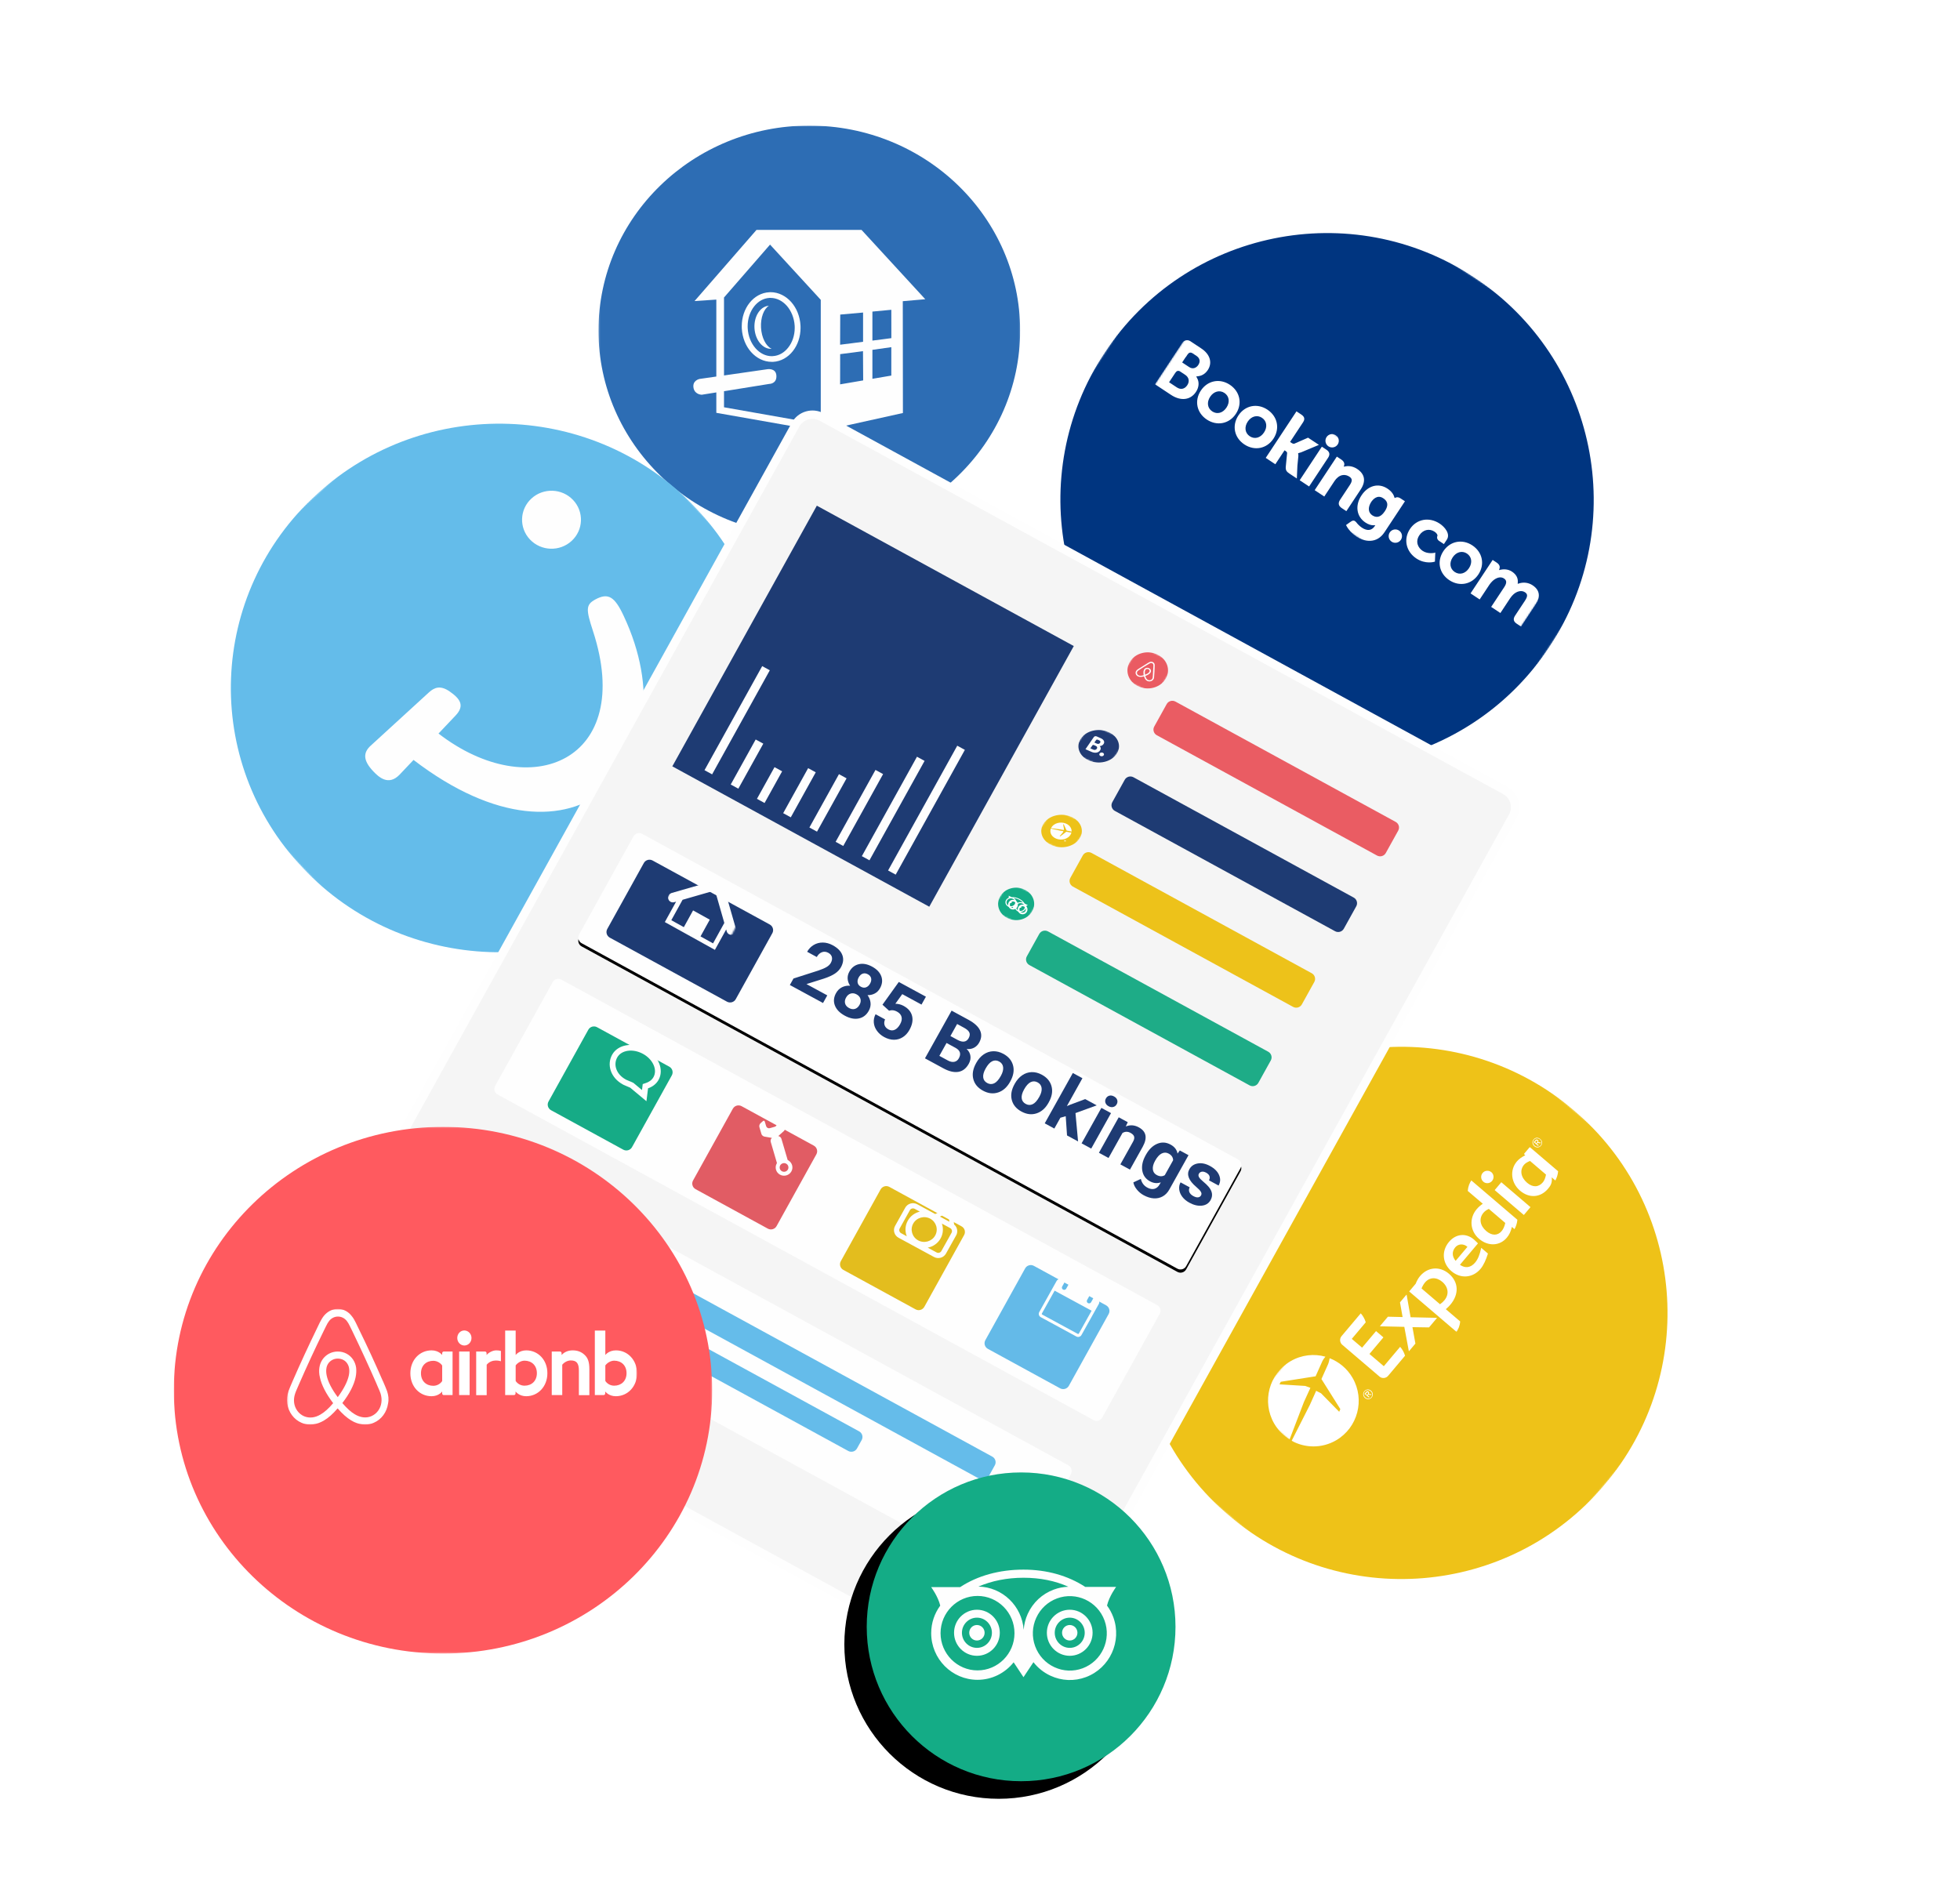 <svg xmlns="http://www.w3.org/2000/svg" xmlns:xlink="http://www.w3.org/1999/xlink" width="1226" height="1189" viewBox="0 0 1226 1189">
  <defs>
    <filter id="circles+tablet-a" width="130.8%" height="130.8%" x="-15.4%" y="-15.4%" filterUnits="objectBoundingBox">
      <feOffset dx="-14" dy="11" in="SourceAlpha" result="shadowOffsetOuter1"/>
      <feGaussianBlur in="shadowOffsetOuter1" result="shadowBlurOuter1" stdDeviation="11.5"/>
      <feColorMatrix in="shadowBlurOuter1" result="shadowMatrixOuter1" values="0 0 0 0 0.035   0 0 0 0 0.125   0 0 0 0 0.29  0 0 0 0.4 0"/>
      <feMerge>
        <feMergeNode in="shadowMatrixOuter1"/>
        <feMergeNode in="SourceGraphic"/>
      </feMerge>
    </filter>
    <polyline id="circles+tablet-b" points=".974 279.012 279.187 463.062 463.207 184.815 184.994 .765"/>
    <polygon id="circles+tablet-d" points=".975 38.729 229.981 190.413 255.214 152.212 26.208 .524"/>
    <polygon id="circles+tablet-f" points=".975 38.729 229.981 190.413 255.214 152.212 26.208 .524"/>
    <filter id="circles+tablet-h" width="154.2%" height="155.4%" x="-27.1%" y="-27.7%" filterUnits="objectBoundingBox">
      <feOffset dx="-14" dy="11" in="SourceAlpha" result="shadowOffsetOuter1"/>
      <feGaussianBlur in="shadowOffsetOuter1" result="shadowBlurOuter1" stdDeviation="11.5"/>
      <feColorMatrix in="shadowBlurOuter1" result="shadowMatrixOuter1" values="0 0 0 0 0.035   0 0 0 0 0.125   0 0 0 0 0.29  0 0 0 0.4 0"/>
      <feMerge>
        <feMergeNode in="shadowMatrixOuter1"/>
        <feMergeNode in="SourceGraphic"/>
      </feMerge>
    </filter>
    <polygon id="circles+tablet-i" points=".207 .847 263.956 .847 263.956 257.307 .207 257.307"/>
    <filter id="circles+tablet-k" width="130.1%" height="130.6%" x="-15.1%" y="-15.3%" filterUnits="objectBoundingBox">
      <feOffset dx="-14" dy="11" in="SourceAlpha" result="shadowOffsetOuter1"/>
      <feGaussianBlur in="shadowOffsetOuter1" result="shadowBlurOuter1" stdDeviation="11.5"/>
      <feColorMatrix in="shadowBlurOuter1" result="shadowMatrixOuter1" values="0 0 0 0 0.035   0 0 0 0 0.125   0 0 0 0 0.29  0 0 0 0.4 0"/>
      <feMerge>
        <feMergeNode in="shadowMatrixOuter1"/>
        <feMergeNode in="SourceGraphic"/>
      </feMerge>
    </filter>
    <polyline id="circles+tablet-l" points="0 225.279 228.69 467.442 474.663 242.291 245.973 .133"/>
    <polyline id="circles+tablet-n" points="0 225.279 228.69 467.442 474.663 242.291 245.973 .128"/>
    <polyline id="circles+tablet-p" points="0 225.279 228.69 467.442 474.663 242.291 245.973 .128"/>
    <filter id="circles+tablet-r" width="130.4%" height="130.4%" x="-15.2%" y="-15.2%" filterUnits="objectBoundingBox">
      <feOffset dx="-14" dy="11" in="SourceAlpha" result="shadowOffsetOuter1"/>
      <feGaussianBlur in="shadowOffsetOuter1" result="shadowBlurOuter1" stdDeviation="11.5"/>
      <feColorMatrix in="shadowBlurOuter1" result="shadowMatrixOuter1" values="0 0 0 0 0.035   0 0 0 0 0.125   0 0 0 0 0.29  0 0 0 0.4 0"/>
      <feMerge>
        <feMergeNode in="shadowMatrixOuter1"/>
        <feMergeNode in="SourceGraphic"/>
      </feMerge>
    </filter>
    <polyline id="circles+tablet-s" points=".402 254.705 254.314 470.049 469.633 216.102 215.721 .754"/>
    <polygon id="circles+tablet-u" points=".699 187.704 53.4 232.701 211.342 45.181 158.645 .189"/>
    <filter id="circles+tablet-w" width="119.7%" height="118.5%" x="-9.8%" y="-9.3%" filterUnits="objectBoundingBox">
      <feOffset dx="-14" dy="11" in="SourceAlpha" result="shadowOffsetOuter1"/>
      <feGaussianBlur in="shadowOffsetOuter1" result="shadowBlurOuter1" stdDeviation="11.5"/>
      <feColorMatrix in="shadowBlurOuter1" result="shadowMatrixOuter1" values="0 0 0 0 0.267   0 0 0 0 0.267   0 0 0 0 0.267  0 0 0 0.42 0"/>
      <feMerge>
        <feMergeNode in="shadowMatrixOuter1"/>
        <feMergeNode in="SourceGraphic"/>
      </feMerge>
    </filter>
    <path id="circles+tablet-y" d="M205.864,262.641 L578.525,466.257 C580.478,467.323 581.19,469.755 580.116,471.69 L546.095,533.06 C545.021,535 542.567,535.702 540.618,534.636 L167.957,331.024 C166.004,329.959 165.293,327.522 166.366,325.587 L200.388,264.217 C201.461,262.282 203.915,261.575 205.864,262.641"/>
    <filter id="circles+tablet-x" width="103.4%" height="105.1%" x="-1.7%" y="-1.8%" filterUnits="objectBoundingBox">
      <feOffset dy="2" in="SourceAlpha" result="shadowOffsetOuter1"/>
      <feGaussianBlur in="shadowOffsetOuter1" result="shadowBlurOuter1" stdDeviation="2"/>
      <feColorMatrix in="shadowBlurOuter1" values="0 0 0 0 0.267   0 0 0 0 0.267   0 0 0 0 0.267  0 0 0 0.2 0"/>
    </filter>
    <polygon id="circles+tablet-z" points="0 36.108 40.312 59.437 59.429 23.323 19.116 0"/>
    <polyline id="circles+tablet-B" points=".535 19.776 22.774 30.656 35.013 10.885 12.774 .001"/>
    <polyline id="circles+tablet-D" points=".535 19.776 22.774 30.656 35.013 10.885 12.774 .001"/>
    <polyline id="circles+tablet-F" points=".588 17.794 22.823 27.586 35.066 9.796 12.826 .004"/>
    <polygon id="circles+tablet-H" points=".588 17.794 22.823 27.586 35.066 9.796 12.826 .004"/>
    <polyline id="circles+tablet-J" points=".588 17.794 22.823 27.586 35.066 9.796 12.826 .004"/>
    <polyline id="circles+tablet-L" points=".641 17.812 22.88 27.604 35.119 9.806 12.879 .014"/>
    <polygon id="circles+tablet-N" points=".641 17.812 22.88 27.604 35.119 9.806 12.879 .014"/>
    <polyline id="circles+tablet-P" points=".85 17.822 20.623 27.614 31.502 9.824 11.733 .032"/>
    <polyline id="circles+tablet-R" points=".85 17.822 20.623 27.614 31.502 9.824 11.733 .032"/>
    <polyline id="circles+tablet-T" points=".85 17.822 20.623 27.614 31.502 9.824 11.733 .032"/>
    <polyline id="circles+tablet-V" points=".85 17.822 20.623 27.614 31.502 9.824 11.733 .032"/>
    <polyline id="circles+tablet-X" points=".85 17.822 20.623 27.614 31.502 9.824 11.733 .032"/>
    <polyline id="circles+tablet-Z" points=".85 17.822 20.623 27.614 31.502 9.824 11.733 .032"/>
    <polyline id="circles+tablet-ab" points=".899 34.759 35.44 53.77 54.453 19.225 19.912 .21"/>
    <polyline id="circles+tablet-ad" points=".899 34.759 35.444 53.77 54.453 19.225 19.912 .21"/>
    <polyline id="circles+tablet-af" points=".899 34.759 35.444 53.77 54.453 19.225 19.912 .21"/>
    <path id="circles+tablet-ai" d="M735.286,1017.701 C735.286,1071.043 692.05,1114.285 638.714,1114.285 C585.379,1114.285 542.143,1071.043 542.143,1017.701 C542.143,964.358 585.379,921.116 638.714,921.116 C692.05,921.116 735.286,964.358 735.286,1017.701"/>
    <filter id="circles+tablet-ah" width="143%" height="143%" x="-28.7%" y="-15.8%" filterUnits="objectBoundingBox">
      <feOffset dx="-14" dy="11" in="SourceAlpha" result="shadowOffsetOuter1"/>
      <feGaussianBlur in="shadowOffsetOuter1" result="shadowBlurOuter1" stdDeviation="11.5"/>
      <feColorMatrix in="shadowBlurOuter1" values="0 0 0 0 0.035   0 0 0 0 0.125   0 0 0 0 0.29  0 0 0 0.4 0"/>
    </filter>
    <filter id="circles+tablet-aj" width="142.4%" height="143.3%" x="-21.2%" y="-21.7%" filterUnits="objectBoundingBox">
      <feOffset dx="-14" dy="11" in="SourceAlpha" result="shadowOffsetOuter1"/>
      <feGaussianBlur in="shadowOffsetOuter1" result="shadowBlurOuter1" stdDeviation="11.5"/>
      <feColorMatrix in="shadowBlurOuter1" result="shadowMatrixOuter1" values="0 0 0 0 0.035   0 0 0 0 0.125   0 0 0 0 0.29  0 0 0 0.4 0"/>
      <feMerge>
        <feMergeNode in="shadowMatrixOuter1"/>
        <feMergeNode in="SourceGraphic"/>
      </feMerge>
    </filter>
    <polygon id="circles+tablet-ak" points="-.001 .137 336.765 .137 336.765 329.626 -.001 329.626"/>
    <polygon id="circles+tablet-am" points=".383 .728 219.331 .728 219.331 73.086 .383 73.086"/>
  </defs>
  <g fill="none" fill-rule="evenodd">
    <g filter="url(#circles+tablet-a)" transform="translate(612 69.715)">
      <mask id="circles+tablet-c" fill="#fff">
        <use xlink:href="#circles+tablet-b"/>
      </mask>
      <path fill="#003580" d="M371.197,323.936 C320.381,400.774 216.907,421.862 140.08,371.035 C63.253,320.212 42.167,216.724 92.987,139.887 C143.803,63.049 247.277,41.965 324.104,92.788 C400.927,143.61 422.012,247.098 371.197,323.936" mask="url(#circles+tablet-c)"/>
    </g>
    <g transform="translate(716 209.877)">
      <mask id="circles+tablet-e" fill="#fff">
        <use xlink:href="#circles+tablet-d"/>
      </mask>
      <path fill="#FFF" d="M26.658,31.092 C28.248,28.685 27.682,26.149 25.337,24.595 L22.033,22.407 C20.871,21.811 19.953,22.155 19.123,23.419 L15.265,29.252 L20.133,32.477 C22.536,34.069 25.027,33.557 26.658,31.092 L26.658,31.092 Z M25.677,13.492 L25.677,13.492 L23.45,16.86 L27.837,19.762 C30.298,21.395 32.471,20.068 33.544,18.443 C34.974,16.281 34.551,14.181 32.387,12.749 L29.925,11.115 C28.621,10.343 27.644,10.645 26.767,11.968 L25.736,13.53 L25.677,13.492 Z M32.089,35.295 C28.671,40.464 22.578,41.187 16.451,37.13 L9.306,32.393 L6.42,30.483 L23.547,4.556 C24.616,2.931 26.814,2.486 28.478,3.502 L29.2,3.976 L35.444,8.117 C40.912,11.737 42.51,17.032 39.491,21.605 C37.503,24.612 34.89,25.301 33.469,25.485 L32.253,25.628 L32.836,26.707 C34.245,29.286 33.955,32.465 32.089,35.295 L32.089,35.295 Z M150.2,109.98 C153.299,105.289 151.136,103.076 149.215,101.804 C145.369,99.255 142.522,102.908 141.729,104.109 C139.981,106.759 139.213,110.4 142.518,112.592 C144.48,113.801 147.298,114.373 150.2,109.98 L150.2,109.98 Z M162.722,103.836 L150.007,123.086 C145.16,130.422 137.465,129.133 132.361,125.753 C129.895,124.119 127.568,121.625 126.222,119.088 L125.962,118.572 L127.773,117.266 L129.048,116.38 C130.424,115.473 131.342,115.649 132.365,116.85 C133.091,117.845 134.294,119.16 135.913,120.235 C139.222,122.427 142.052,122.053 143.881,119.286 L144.279,118.685 L143.558,118.727 C141.763,118.832 139.981,118.261 138.06,116.989 C132.47,113.285 131.468,106.306 135.603,100.053 C139.733,93.796 146.3,92.091 151.886,95.791 C154.713,97.663 155.816,99.78 156.222,101.258 L156.365,101.699 L156.742,101.514 C157.719,100.952 158.898,101.128 160.038,101.884 L162.802,103.715 L162.722,103.836 Z M74.67,60.646 C76.935,57.216 76.381,53.478 73.379,51.488 C70.376,49.497 66.682,50.513 64.459,53.881 C62.195,57.308 62.744,61.05 65.751,63.04 C68.812,65.064 72.406,64.073 74.67,60.646 L74.67,60.646 Z M80.558,64.543 C76.386,70.859 68.737,72.367 62.371,68.151 C56.001,63.934 54.457,56.334 58.63,50.022 C62.803,43.702 70.447,42.195 76.759,46.373 C83.125,50.589 84.731,58.228 80.558,64.543 L80.558,64.543 Z M113.662,71.426 L113.662,71.426 L110.84,69.557 L100.113,85.796 L96.972,90.55 L99.974,92.54 L100.096,92.62 L101.476,93.536 L102.859,94.451 L114.622,76.646 C116.111,74.517 115.767,72.82 113.662,71.426 L113.662,71.426 Z M132.906,83.478 L132.906,83.478 C129.841,81.45 126.947,81.517 125.106,81.945 L124.511,82.067 L124.708,81.509 C125.24,80.043 124.599,78.67 122.913,77.553 L120.212,75.764 L106.344,96.756 L112.349,100.737 L118.749,91.054 C119.386,90.088 120.024,89.387 120.778,88.765 C122.947,86.917 125.723,86.766 128.067,88.32 C129.929,89.55 130.017,90.991 128.306,93.578 L122.267,102.724 C120.837,104.886 121.181,106.587 123.345,108.019 L126.167,109.888 L134.99,96.534 C138.547,91.276 137.829,86.741 132.906,83.478 L132.906,83.478 Z M96.12,75.63 L96.12,75.63 C96.196,74.991 96.137,74.429 96.032,73.929 L95.974,73.631 L96.271,73.568 C96.77,73.467 97.311,73.303 97.886,73.085 L108.999,68.424 L102.209,63.926 L93.713,67.638 C93.235,67.836 92.636,67.701 91.914,67.223 L90.954,66.588 L99.098,54.255 C100.729,51.79 99.404,50.392 97.781,49.321 L94.959,47.448 L75.727,76.566 L81.732,80.547 L87.498,71.821 L88.035,72.178 C88.698,72.614 89.138,72.997 89.1,73.576 L88.27,82.021 C88.06,84.301 88.819,85.238 90.564,86.392 L95.189,89.458 L95.542,81.475 L96.12,75.63 Z M51.182,45.088 C53.447,41.657 52.893,37.92 49.891,35.929 C46.884,33.939 43.194,34.955 40.967,38.323 C38.702,41.749 39.256,45.491 42.258,47.477 C45.324,49.51 48.918,48.515 51.182,45.088 L51.182,45.088 Z M57.07,48.985 C52.897,55.301 45.248,56.812 38.883,52.592 C32.513,48.376 30.969,40.775 35.138,34.464 C39.31,28.144 46.959,26.636 53.267,30.814 C59.637,35.035 61.243,42.669 57.07,48.985 L57.07,48.985 Z M120.745,68.159 C119.474,70.082 116.878,70.616 114.954,69.339 C113.033,68.067 112.505,65.467 113.775,63.544 C115.05,61.616 117.642,61.087 119.567,62.364 C121.487,63.636 122.016,66.231 120.745,68.159 L120.745,68.159 Z" mask="url(#circles+tablet-e)"/>
      <mask id="circles+tablet-g" fill="#fff">
        <use xlink:href="#circles+tablet-f"/>
      </mask>
      <path fill="#FFF" d="M181.319,135.955 L181.319,135.955 C181.319,135.955 177.146,136.908 173.905,134.762 C170.961,132.81 169.149,129.018 171.808,124.986 C174.115,121.497 178.027,120.543 181.332,122.731 C182.409,123.445 183.374,124.604 183.118,125.385 L183.038,125.507 C182.506,127.229 183.806,128.262 184.049,128.421 L187.173,130.492 L189.002,127.724 C191.384,124.113 187.693,119.767 184.569,117.696 C177.964,113.321 170.093,114.769 165.92,121.085 C161.752,127.405 163.438,135.178 169.984,139.516 C175.633,143.258 181.218,141.595 181.26,141.536 L181.558,141.477 L181.797,135.753 L181.319,135.955 Z M242.62,156.238 C240.159,154.604 237.001,154.155 234.128,155.108 L233.348,155.368 L233.386,154.529 C233.655,151.765 232.409,149.473 229.763,147.722 C227.004,145.891 224.106,146.222 222.609,146.525 L221.669,146.768 L221.946,145.832 C222.403,144.488 221.82,143.148 220.197,142.073 L217.673,140.402 L203.843,161.336 L209.55,165.119 L215.673,155.856 C216.188,155.07 216.864,154.31 217.602,153.588 C219.61,151.719 222.701,150.308 225.066,152.223 C226.551,153.374 226.475,155.054 224.924,157.401 L216.738,169.793 L222.508,173.615 L228.626,164.351 C229.302,163.326 229.901,162.684 230.597,162.02 C232.468,160.236 235.5,159.043 237.903,160.634 C239.643,161.789 239.63,163.251 237.882,165.896 L231.721,175.219 C230.333,177.327 230.656,178.927 232.757,180.317 L235.462,182.106 L244.281,168.752 C247.799,163.561 247.246,159.303 242.62,156.238 L242.62,156.238 Z M202.87,145.559 C205.134,142.132 204.581,138.391 201.578,136.4 C198.575,134.41 194.881,135.426 192.658,138.794 C190.394,142.225 190.943,145.962 193.95,147.952 C197.011,149.981 200.605,148.986 202.87,145.559 L202.87,145.559 Z M208.757,149.456 C204.585,155.776 196.936,157.283 190.57,153.067 C184.2,148.847 182.657,141.25 186.829,134.935 C191.002,128.619 198.647,127.111 204.954,131.29 C211.32,135.506 212.926,143.14 208.757,149.456 L208.757,149.456 Z M160.272,127.808 C159.001,129.736 156.409,130.265 154.485,128.988 C152.564,127.716 152.035,125.121 153.306,123.193 C154.577,121.27 157.173,120.741 159.093,122.013 C161.018,123.286 161.546,125.885 160.272,127.808 L160.272,127.808 Z" mask="url(#circles+tablet-g)"/>
    </g>
    <g filter="url(#circles+tablet-h)" transform="translate(388.143 66.715)">
      <mask id="circles+tablet-j" fill="#fff">
        <use xlink:href="#circles+tablet-i"/>
      </mask>
      <path fill="#2D6DB4" d="M263.959,129.078 C263.959,199.898 204.917,257.308 132.083,257.308 C59.249,257.308 0.207,199.898 0.207,129.078 C0.207,58.257 59.249,0.847 132.083,0.847 C204.917,0.847 263.959,58.257 263.959,129.078" mask="url(#circles+tablet-j)"/>
      <path fill="#FEFEFE" d="M171.556,135.353 L171.556,117.204 L183.387,116.081 L183.412,133.822 L171.556,135.353 Z M183.387,157.237 L171.556,159.255 L171.556,141.14 L183.387,139.464 L183.387,157.237 Z M151.355,162.727 L151.384,143.831 L165.668,141.961 L165.783,160.263 L151.355,162.727 Z M78.729,177.066 L78.729,167.019 L106.995,162.463 C106.995,162.463 111.873,162.504 111.491,157.159 C111.143,152.42 105.96,153.242 105.96,153.242 L78.729,157.159 L78.729,108.392 L107.53,75.301 L139.252,109.849 L139.252,187.748 L78.729,177.066 Z M151.431,119.07 L165.719,117.803 L165.719,136.1 L151.355,137.933 L151.431,119.07 Z M164.76,66.113 L99.045,66.113 L60.293,110.629 L73.928,109.7 L73.928,157.836 L63.515,159.326 C63.515,159.326 58.489,160.221 59.754,165.414 C60.828,169.223 64.822,169.223 64.822,169.223 L73.928,167.766 L73.928,180.541 L139.252,192.041 L190.641,180.653 L190.56,110.707 L204.62,109.473 L164.76,66.113 Z"/>
      <path fill="#FEFEFE" d="M118.86,139.761 C116.364,142.936 112.985,144.88 109.22,145.065 C109.024,145.065 108.795,145.103 108.604,145.103 C104.801,145.103 101.231,143.307 98.467,140.174 C95.704,137.033 93.819,132.629 93.552,127.627 C93.552,127.214 93.522,126.801 93.522,126.392 C93.522,121.538 95.097,117.13 97.593,113.956 C100.089,110.782 103.468,108.838 107.233,108.652 L107.844,108.652 C111.648,108.652 115.218,110.448 118.019,113.585 C120.749,116.722 122.634,121.126 122.939,126.132 C122.939,126.545 122.965,126.95 122.965,127.362 C122.965,132.216 121.39,136.625 118.856,139.761 M120.783,111.232 C117.446,107.492 112.875,105.065 107.84,105.065 C107.564,105.065 107.305,105.065 107.072,105.103 C102.08,105.33 97.703,107.942 94.664,111.793 C91.629,115.636 89.829,120.791 89.829,126.392 C89.829,126.838 89.854,127.325 89.854,127.812 C90.203,133.562 92.312,138.717 95.653,142.486 C98.994,146.254 103.566,148.652 108.596,148.652 L109.402,148.652 C114.394,148.388 118.733,145.808 121.768,141.961 C124.803,138.119 126.607,132.963 126.607,127.362 C126.607,126.875 126.607,126.43 126.577,125.942 C126.271,120.193 124.124,115.038 120.779,111.232"/>
      <path fill="#FEFEFE" d="M101.888,127.249 C101.544,120.975 103.616,115.597 106.804,113.546 C101.425,113.917 97.397,120.117 97.779,127.513 C98.203,134.943 102.924,140.767 108.378,140.507 L108.378,140.433 C104.961,138.749 102.232,133.56 101.888,127.249"/>
    </g>
    <g filter="url(#circles+tablet-k)" transform="translate(89 185.588)">
      <mask id="circles+tablet-m" fill="#fff">
        <use xlink:href="#circles+tablet-l"/>
      </mask>
      <path fill="#64BCEA" d="M360.317,121.212 C423.469,188.083 419.603,292.693 351.675,354.867 C283.752,417.04 177.496,413.234 114.344,346.359 C51.192,279.488 55.063,174.878 122.986,112.704 C190.909,50.53 297.165,54.341 360.317,121.212" mask="url(#circles+tablet-m)"/>
    </g>
    <g transform="translate(89 196)">
      <mask id="circles+tablet-o" fill="#fff">
        <use xlink:href="#circles+tablet-n"/>
      </mask>
      <path fill="#FEFEFE" d="M142.842,270.504 L179.248,237.181 C182.841,233.892 186.586,232.603 192.316,236.597 C198.724,241.078 201.925,245.341 195.968,251.616 L185.29,262.891 C243.094,307.46 308.333,279.53 281.894,198.696 C277.527,185.317 277.321,182.33 283.329,179.041 C291.424,174.634 295.488,177.165 301.181,189.413 C343.67,280.01 272.487,358.156 169.668,279.393 L161.03,288.518 C153.974,295.962 147.748,289.964 144.495,286.518 C137.924,279.609 138.197,274.758 142.842,270.504" mask="url(#circles+tablet-o)"/>
      <mask id="circles+tablet-q" fill="#fff">
        <use xlink:href="#circles+tablet-p"/>
      </mask>
      <path fill="#FEFEFE" d="M243.435,115.846 C250.887,109.024 262.541,109.442 269.47,116.782 C276.4,124.118 275.979,135.592 268.524,142.414 C261.073,149.236 249.414,148.818 242.485,141.482 C235.555,134.142 235.984,122.668 243.435,115.846" mask="url(#circles+tablet-q)"/>
    </g>
    <g filter="url(#circles+tablet-r)" transform="translate(655.571 574.926)">
      <mask id="circles+tablet-t" fill="#fff">
        <use xlink:href="#circles+tablet-s"/>
      </mask>
      <path fill="#EEC218" d="M342.677,108.43 C412.794,167.896 421.431,272.95 361.974,343.077 C302.516,413.2 197.475,421.842 127.358,362.376 C57.24,302.906 48.604,197.856 108.061,127.729 C167.519,57.602 272.56,48.964 342.677,108.43" mask="url(#circles+tablet-t)"/>
    </g>
    <g transform="translate(780.857 691.8)">
      <mask id="circles+tablet-v" fill="#fff">
        <use xlink:href="#circles+tablet-u"/>
      </mask>
      <path fill="#FFF" d="M49.931,161.475 L45.714,170.897 L57.529,189.691 L56.833,191.381 L45.477,179.81 L42.42,178.259 L38.464,187.089 L27.083,209.525 C35.468,214.158 46.028,214.384 54.923,209.199 C68.45,201.295 73.061,183.827 65.214,170.209 C61.842,164.319 56.642,160.127 50.859,157.871 C50.673,158.772 50.441,160.198 49.931,161.475 L49.931,161.475 Z M38.812,176.398 L35.609,175.21 L19.473,174.213 L20.264,172.607 L42.072,169.17 L46.252,159.798 C46.774,158.697 47.561,157.662 48.199,156.903 C41.127,154.935 33.273,155.719 26.424,159.719 C12.898,167.623 8.291,185.095 16.142,198.713 C18.582,202.913 21.88,206.3 25.791,208.661 L34.768,185.237 L38.812,176.398 Z M180.555,22.802 C180.837,22.468 181.069,22.101 180.692,21.776 C180.361,21.496 180.037,21.788 179.797,22.072 L179.317,22.643 L180.166,23.365 L180.605,22.843 L180.555,22.802 Z M181.206,22.706 L183.016,22.952 L182.581,23.473 L180.808,23.177 L180.448,23.607 L181.62,24.608 L181.264,25.033 L178.538,22.706 L179.416,21.663 C179.971,21 180.485,20.871 181.048,21.35 C181.566,21.797 181.516,22.239 181.206,22.706 L181.206,22.706 Z M182.378,21.021 C181.156,19.978 179.59,20.107 178.674,21.196 C177.759,22.285 177.887,23.861 179.109,24.904 C180.236,25.867 181.815,25.913 182.813,24.729 C183.729,23.64 183.6,22.063 182.378,21.021 L182.378,21.021 Z M182.656,20.691 C184.019,21.855 184.085,23.699 183.049,24.929 C181.931,26.255 180.149,26.36 178.832,25.233 C177.465,24.07 177.403,22.226 178.438,20.996 C179.478,19.765 181.247,19.486 182.656,20.691 L182.656,20.691 Z M74.656,180.303 C74.933,179.973 75.165,179.598 74.788,179.281 C74.457,178.997 74.134,179.289 73.893,179.573 L73.417,180.14 L74.262,180.866 L74.701,180.344 L74.656,180.303 Z M75.302,180.207 L77.112,180.453 L76.715,180.924 L74.941,180.632 L74.585,181.057 L75.758,182.059 L75.401,182.488 L72.671,180.157 L73.549,179.118 C74.109,178.455 74.622,178.325 75.19,178.805 C75.662,179.293 75.617,179.739 75.302,180.207 L75.302,180.207 Z M76.478,178.522 C75.256,177.479 73.69,177.608 72.775,178.697 C71.855,179.785 71.983,181.362 73.206,182.405 C74.337,183.368 75.915,183.414 76.913,182.23 C77.821,181.053 77.651,179.527 76.478,178.522 L76.478,178.522 Z M76.756,178.192 C78.119,179.356 78.185,181.199 77.145,182.43 C76.031,183.756 74.245,183.86 72.928,182.734 C71.565,181.571 71.499,179.727 72.539,178.497 C73.574,177.266 75.343,176.987 76.756,178.192 L76.756,178.192 Z M84.781,162.905 L75.753,155.197 L84.404,144.924 C84.445,144.874 84.441,144.787 84.391,144.749 L79.925,140.933 C79.876,140.891 79.838,140.941 79.797,140.987 L71.142,151.26 L64.7,145.763 L73.433,135.393 C72.713,132.987 71.515,131.147 70.31,129.792 L58.424,143.902 L58.304,144.044 C56.99,145.604 57.131,147.84 58.515,149.27 L58.561,149.308 L69.941,159.026 L82.216,169.504 L82.262,169.541 C83.886,170.684 86.135,170.413 87.411,168.895 L87.532,168.753 L89.288,166.672 L98.021,156.303 C97.3,153.896 96.145,152.098 94.943,150.747 L84.735,162.864 L84.781,162.905 Z M176.255,34.435 C174.436,35.156 173.189,35.965 172.431,36.862 C169.639,40.178 170.405,44.737 174.358,48.111 C177.883,51.123 181.545,50.998 184.218,47.824 C185.133,46.735 185.788,45.096 186.185,42.994 L176.218,34.481 L176.255,34.435 Z M176.218,25.938 L193.759,40.912 C193.597,43.215 192.839,45.171 192.043,46.689 L189.74,44.724 C190.291,48.291 188.754,50.309 187.478,51.824 C182.73,57.459 175.683,57.955 169.945,53.058 C164.257,48.199 163.387,40.211 167.932,34.814 C169.208,33.3 170.861,32.103 173.127,30.948 L173.206,30.856 L172.551,30.293 C172.452,30.209 172.439,30.038 172.56,29.897 L175.828,26.013 C175.948,25.872 176.122,25.855 176.218,25.938 L176.218,25.938 Z M150.408,64.453 C148.933,65.146 147.897,65.892 147.06,66.885 C144.111,70.389 144.831,74.91 148.829,78.326 C152.305,81.296 155.938,81.3 158.412,78.368 C159.485,77.087 160.226,75.444 160.703,73.246 L150.408,64.453 Z M137.238,53.212 C137.445,50.376 138.41,48.27 139.458,46.639 L168.284,71.252 C168.081,73.604 167.323,75.561 166.49,77.129 L164.846,75.723 C164.203,78.593 163.193,80.658 161.676,82.459 C157.248,87.715 149.969,88.007 144.326,83.189 C138.634,78.33 137.987,70.372 142.81,64.641 C143.845,63.411 145.113,62.293 146.642,61.242 L137.238,53.212 Z M121.279,110.071 C117.658,106.977 113.337,107.118 110.508,110.476 C109.63,111.519 108.942,112.72 108.32,114.226 L119.887,124.103 C121.047,123.302 121.859,122.53 122.617,121.629 C125.687,117.984 125.182,113.4 121.279,110.071 L121.279,110.071 Z M125.509,105.054 C131.57,110.23 131.889,117.825 126.383,124.357 C125.588,125.304 124.656,126.217 123.512,127.193 L132.49,134.86 C132.279,137.612 131.28,139.852 130.273,141.433 L100.693,116.178 C100.648,116.14 100.64,116.053 100.64,116.053 L104.666,111.268 C105.391,109.45 106.266,107.832 107.421,106.459 C112.335,100.724 119.771,100.153 125.509,105.054 L125.509,105.054 Z M146.555,41.959 C145.159,43.615 145.358,46.063 147.006,47.469 C148.606,48.837 151.037,48.633 152.434,46.977 C153.83,45.321 153.631,42.868 152.028,41.504 C150.346,40.145 147.91,40.349 146.555,41.959 L146.555,41.959 Z M158.192,47.819 L154.124,52.649 C154.082,52.699 154.128,52.737 154.178,52.779 L172.232,68.195 C172.282,68.236 172.369,68.228 172.406,68.178 L176.437,63.398 C176.475,63.352 176.429,63.31 176.379,63.269 L158.325,47.853 C158.316,47.765 158.229,47.773 158.192,47.819 L158.192,47.819 Z M136.848,88.04 C134.681,86.192 131.4,86.155 129.445,88.474 C127.291,91.031 127.328,94.155 129.656,96.958 L137.035,88.199 L136.848,88.04 Z M141.078,83.59 C141.878,84.274 143.543,85.942 143.589,85.984 L143.597,86.067 L132.353,99.419 C135.692,101.784 139.11,101.283 141.861,98.013 C143.535,96.028 144.711,93.287 145.627,88.941 C145.619,88.854 145.706,88.845 145.751,88.883 L149.844,92.378 C149.89,92.42 149.89,92.42 149.853,92.466 C148.672,96.261 147.081,99.786 145.246,101.963 C140.419,107.69 132.772,108.324 127.034,103.427 C121.3,98.53 120.67,90.831 125.497,85.1 C129.921,79.848 136.281,79.494 141.078,83.59 L141.078,83.59 Z M117.828,132.599 C117.828,132.599 117.915,132.591 117.919,132.678 C117.969,132.72 117.928,132.766 117.928,132.766 L113.023,138.588 C112.981,138.634 112.981,138.634 112.936,138.597 L102.645,138.434 L104.48,148.632 L104.488,148.72 L100.54,153.408 C100.499,153.454 100.499,153.454 100.453,153.416 L100.362,153.337 L97.553,138.242 L82.477,137.904 L82.382,137.821 L82.374,137.733 L87.279,131.915 C87.279,131.915 87.32,131.865 87.37,131.902 L96.484,132.119 L94.864,123.006 L94.856,122.918 L98.846,118.18 C98.883,118.134 98.933,118.176 98.933,118.176 L99.024,118.255 L101.481,132.236 L117.828,132.599 Z" mask="url(#circles+tablet-v)"/>
    </g>
    <g filter="url(#circles+tablet-w)" transform="translate(209.857 248.025)">
      <path fill="#020303" d="M318.194,1.898 L745.608,235.428 C751.459,238.625 753.593,245.93 750.373,251.739 L450.991,791.793 C447.767,797.602 440.413,799.72 434.562,796.523 L7.148,562.993 C1.296,559.796 -0.838,552.491 2.387,546.682 L301.768,6.629 C304.984,0.82 312.338,-1.299 318.194,1.898"/>
      <path fill="#F5F5F5" d="M318.194,1.898 L745.608,235.428 C751.459,238.625 753.593,245.93 750.373,251.739 L450.991,791.793 C447.767,797.602 440.413,799.72 434.562,796.523 L7.148,562.993 C1.296,559.796 -0.838,552.491 2.387,546.682 L301.768,6.629 C304.984,0.82 312.338,-1.299 318.194,1.898"/>
      <path stroke="#FEFEFE" stroke-width="5.268" d="M318.194,1.898 L745.608,235.428 C751.459,238.625 753.593,245.93 750.373,251.739 L450.991,791.793 C447.767,797.602 440.413,799.72 434.562,796.523 L7.148,562.993 C1.296,559.796 -0.838,552.491 2.387,546.682 L301.768,6.629 C304.984,0.82 312.338,-1.299 318.194,1.898 Z"/>
      <path fill="#FEFEFE" d="M155.321,353.819 L527.982,557.435 C529.931,558.501 530.642,560.933 529.569,562.868 L493.607,627.745 C492.529,629.684 490.079,630.39 488.13,629.324 L115.47,425.708 C113.516,424.643 112.805,422.206 113.879,420.271 L149.845,355.394 C150.918,353.46 153.368,352.753 155.321,353.819"/>
      <path fill="#16AB86" d="M177.614,383.577 L222.787,408.259 C224.736,409.325 225.447,411.757 224.374,413.696 L199.479,458.601 C198.405,460.54 195.955,461.242 194.006,460.18 L148.83,435.498 C146.881,434.429 146.169,431.996 147.243,430.061 L172.138,385.152 C173.211,383.217 175.661,382.511 177.614,383.577"/>
      <path fill="#E15C64" d="M268.025,432.976 L313.197,457.658 C315.15,458.723 315.862,461.16 314.788,463.095 L289.893,508.004 C288.82,509.939 286.365,510.645 284.421,509.579 L239.244,484.897 C237.291,483.831 236.579,481.395 237.653,479.46 L262.548,434.551 C263.621,432.616 266.076,431.91 268.025,432.976"/>
      <path fill="#E3BD1E" d="M360.445,483.472 L405.617,508.154 C407.571,509.22 408.282,511.656 407.204,513.591 L382.314,558.5 C381.24,560.435 378.786,561.141 376.841,560.076 L331.665,535.394 C329.711,534.328 329,531.892 330.073,529.957 L354.968,485.048 C356.042,483.113 358.496,482.406 360.445,483.472"/>
      <path fill="#64BAE8" d="M450.856,532.871 L496.028,557.553 C497.981,558.618 498.693,561.055 497.615,562.99 L472.724,607.895 C471.651,609.834 469.196,610.536 467.252,609.474 L422.075,584.792 C420.122,583.722 419.41,581.29 420.484,579.355 L445.379,534.446 C446.452,532.511 448.907,531.805 450.856,532.871"/>
      <path fill="#FEFEFE" d="M98.945,455.516 L471.606,659.132 C473.555,660.197 474.266,662.63 473.193,664.569 L438.203,727.69 C437.13,729.625 434.675,730.332 432.726,729.266 L60.066,525.654 C58.112,524.589 57.401,522.152 58.474,520.217 L93.468,457.091 C94.542,455.156 96.992,454.45 98.945,455.516"/>
      <path fill="#EA5C63" d="M539.391,179.868 L677.152,255.139 C679.101,256.204 679.812,258.637 678.743,260.576 L670.964,274.601 C669.891,276.54 667.441,277.246 665.487,276.176 L527.726,200.91 C525.777,199.844 525.066,197.408 526.139,195.473 L533.914,181.444 C534.988,179.509 537.438,178.803 539.391,179.868"/>
      <path fill="#1E3B73" d="M513.147,227.21 L650.908,302.481 C652.857,303.546 653.569,305.983 652.499,307.918 L644.72,321.943 C643.647,323.882 641.193,324.588 639.243,323.523 L501.483,248.252 C499.534,247.187 498.822,244.75 499.896,242.815 L507.671,228.786 C508.744,226.851 511.194,226.145 513.147,227.21"/>
      <path fill="#EDC21A" d="M486.903,274.552 L624.664,349.822 C626.613,350.888 627.325,353.325 626.255,355.259 L618.476,369.285 C617.403,371.224 614.949,371.93 613,370.864 L475.239,295.594 C473.29,294.528 472.578,292.092 473.652,290.157 L481.423,276.128 C482.5,274.193 484.95,273.486 486.903,274.552"/>
      <path fill="#1EAC87" d="M459.685,323.648 L597.451,398.919 C599.395,399.985 600.107,402.417 599.037,404.356 L591.258,418.381 C590.185,420.32 587.735,421.027 585.782,419.961 L448.021,344.69 C446.072,343.625 445.36,341.188 446.434,339.253 L454.209,325.224 C455.282,323.289 457.732,322.583 459.685,323.648"/>
      <path fill="#FEFEFE" d="M99.767,454.034 L472.428,657.65 C474.377,658.716 475.088,661.148 474.015,663.083 L439.993,724.458 C438.92,726.393 436.47,727.099 434.517,726.033 L61.856,522.417 C59.907,521.352 59.196,518.915 60.269,516.98 L94.29,455.61 C95.364,453.675 97.814,452.969 99.767,454.034"/>
      <path fill="#65BCEA" d="M106.246,470.676 L179.546,510.724 C181.499,511.794 182.211,514.226 181.133,516.165 L158.263,557.418 C157.194,559.357 154.74,560.063 152.791,558.997 L79.49,518.945 C77.537,517.879 76.825,515.447 77.899,513.512 L100.769,472.251 C101.843,470.316 104.293,469.61 106.246,470.676"/>
      <path fill="#DBEAF3" d="M300.883,323.694 L562.277,466.511 C564.231,467.581 564.942,470.014 563.864,471.953 L539.563,515.783 C538.489,517.723 536.039,518.429 534.086,517.363 L272.696,374.541 C270.747,373.48 270.035,371.043 271.109,369.108 L295.406,325.269 C296.48,323.334 298.934,322.628 300.883,323.694"/>
      <use fill="#000" filter="url(#circles+tablet-x)" xlink:href="#circles+tablet-y"/>
      <use fill="#FEFEFE" xlink:href="#circles+tablet-y"/>
      <path fill="#1E3B73" d="M212.347,279.282 L285.648,319.331 C287.597,320.396 288.308,322.833 287.235,324.768 L264.364,366.024 C263.291,367.963 260.841,368.669 258.888,367.604 L185.587,327.551 C183.638,326.485 182.927,324.053 184,322.114 L206.866,280.857 C207.944,278.923 210.394,278.216 212.347,279.282"/>
      <path fill="#65BCEA" d="M196.989 527.714L424.825 652.202C426.774 653.264 427.486 655.7 426.412 657.635L422.522 664.652C421.449 666.587 418.999 667.293 417.046 666.227L189.21 541.743C187.261 540.678 186.553 538.241 187.623 536.306L191.512 529.29C192.586 527.355 195.036 526.648 196.989 527.714M184.352 550.51L341.54 636.395C343.493 637.461 344.205 639.893 343.131 641.832L340.21 647.089C339.141 649.029 336.686 649.735 334.737 648.669L177.55 562.784C175.596 561.718 174.885 559.286 175.958 557.347L178.876 552.085C179.949 550.15 182.399 549.444 184.352 550.51"/>
      <polygon fill="#1E3B73" points="315.086 57.312 475.81 145.128 385.41 308.198 224.686 220.382"/>
      <polygon fill="#FEFEFE" points="285.665 160.289 280.904 157.685 244.82 222.784 249.581 225.387"/>
      <polygon fill="#FEFEFE" points="281.595 206.19 276.83 203.586 261.221 231.745 265.982 234.349"/>
      <polygon fill="#FEFEFE" points="333.683 227.884 328.922 225.28 310.434 258.634 315.191 261.233"/>
      <polygon fill="#FEFEFE" points="356.527 225.229 351.766 222.625 326.837 267.597 331.598 270.2"/>
      <polygon fill="#FEFEFE" points="382.479 216.968 377.718 214.365 343.242 276.559 348.003 279.162"/>
      <polygon fill="#FEFEFE" points="407.675 210.073 402.914 207.47 359.648 285.523 364.409 288.127"/>
      <polygon fill="#FEFEFE" points="293.376 223.49 288.611 220.886 277.624 240.708 282.39 243.312"/>
      <polygon fill="#FEFEFE" points="314.399 224.116 309.638 221.513 294.029 249.672 298.79 252.271"/>
    </g>
    <g transform="translate(408.429 542.208)">
      <mask id="circles+tablet-A" fill="#fff">
        <use xlink:href="#circles+tablet-z"/>
      </mask>
      <path fill="#FEFEFE" d="M37.59,47.938 L29.754,43.59 L35.536,33.118 L25.094,27.326 L19.317,37.797 L11.481,33.448 L18.53,20.677 L38.807,14.834 L44.64,35.167 L37.59,47.938 Z M51.884,38.771 L42.898,7.43 L11.637,16.44 C10.057,16.894 9.142,18.55 9.594,20.14 C10.052,21.729 11.704,22.641 13.283,22.188 L14.478,21.847 L7.429,34.618 L38.757,52.007 L45.806,39.235 L46.146,40.422 C46.375,41.217 46.9,41.843 47.57,42.218 C48.234,42.588 49.049,42.7 49.836,42.476 C51.426,42.017 52.336,40.36 51.884,38.771 L51.884,38.771 Z" mask="url(#circles+tablet-A)"/>
    </g>
    <g transform="translate(700.143 404.046)">
      <mask id="circles+tablet-C" fill="#fff">
        <use xlink:href="#circles+tablet-B"/>
      </mask>
      <path fill="#EA5B62" d="M28.893,20.77 C25.513,26.23 17.797,28.22 11.654,25.215 C5.512,22.21 3.274,15.35 6.654,9.889 C10.034,4.429 17.75,2.439 23.893,5.444 C30.035,8.449 32.273,15.309 28.893,20.77" mask="url(#circles+tablet-C)"/>
      <mask id="circles+tablet-E" fill="#fff">
        <use xlink:href="#circles+tablet-D"/>
      </mask>
      <path fill="#FEFEFE" d="M20.435,20.804 C20.022,21.304 19.326,21.568 18.625,21.498 C18.281,21.465 17.961,21.345 17.677,21.168 C17.408,20.994 17.167,20.767 16.958,20.466 C16.67,20.053 16.447,19.529 16.252,18.811 C17.543,18.348 18.481,17.812 19.079,17.213 C19.358,16.933 19.548,16.648 19.683,16.363 C19.794,16.082 19.836,15.794 19.804,15.505 C19.73,14.865 19.293,14.299 18.615,13.969 C17.942,13.639 17.162,13.622 16.521,13.899 C16.229,14.027 15.978,14.213 15.769,14.452 C15.556,14.696 15.384,15.001 15.282,15.36 C15.036,16.128 15.031,17.135 15.268,18.344 C14.497,18.588 13.87,18.695 13.322,18.699 C12.923,18.708 12.579,18.646 12.268,18.534 C11.939,18.415 11.66,18.225 11.451,17.998 C11.006,17.515 10.889,16.846 11.14,16.268 C11.266,15.996 11.447,15.748 11.744,15.513 C11.841,15.426 11.967,15.352 12.101,15.257 C12.287,15.133 12.487,15.001 12.691,14.869 L12.714,14.857 C14.469,13.705 16.308,12.553 18.151,11.464 L18.225,11.418 C18.411,11.307 18.611,11.187 18.796,11.076 C18.991,10.956 19.196,10.853 19.404,10.783 C19.804,10.655 20.212,10.68 20.575,10.853 C20.937,11.03 21.178,11.323 21.266,11.695 C21.313,11.889 21.322,12.095 21.313,12.31 C21.308,12.508 21.299,12.719 21.299,12.921 L21.294,12.999 C21.224,14.976 21.113,16.97 20.96,18.906 L20.955,18.914 C20.946,19.124 20.909,19.351 20.899,19.562 C20.881,19.715 20.876,19.847 20.848,19.966 C20.774,20.284 20.649,20.557 20.435,20.804 M16.094,18.047 C15.899,17.036 15.899,16.173 16.108,15.546 C16.196,15.278 16.312,15.067 16.466,14.898 C16.591,14.741 16.749,14.634 16.921,14.555 C17.315,14.382 17.793,14.39 18.225,14.601 C18.657,14.811 18.936,15.162 18.968,15.558 C18.982,15.727 18.963,15.905 18.884,16.082 C18.806,16.285 18.657,16.495 18.457,16.697 C17.979,17.176 17.162,17.639 16.094,18.047 M21.675,20.078 C21.693,19.925 21.717,19.76 21.731,19.62 C21.754,19.384 21.768,19.166 21.791,18.959 L21.786,18.943 C21.944,16.999 22.056,15.005 22.107,13.007 L22.111,12.929 C22.116,12.727 22.125,12.516 22.134,12.306 C22.13,12.062 22.139,11.806 22.065,11.53 C21.949,10.935 21.554,10.444 20.983,10.168 C20.403,9.883 19.739,9.854 19.112,10.056 C18.82,10.159 18.569,10.292 18.341,10.424 C18.142,10.543 17.947,10.663 17.761,10.77 L17.687,10.816 C15.829,11.93 13.982,13.078 12.217,14.237 L12.194,14.25 C12.008,14.378 11.809,14.506 11.6,14.646 C11.47,14.733 11.335,14.828 11.191,14.935 C10.806,15.245 10.532,15.583 10.36,15.983 C10.007,16.821 10.188,17.758 10.811,18.443 C11.043,18.703 11.326,18.91 11.651,19.067 C11.744,19.116 11.869,19.162 11.967,19.195 C12.375,19.343 12.844,19.422 13.35,19.413 C13.972,19.409 14.641,19.29 15.458,19.042 C15.662,19.789 15.918,20.359 16.238,20.825 C16.498,21.209 16.823,21.518 17.181,21.75 C17.269,21.803 17.38,21.869 17.473,21.915 C17.798,22.076 18.156,22.183 18.518,22.212 C19.511,22.319 20.491,21.939 21.095,21.234 C21.41,20.92 21.591,20.532 21.675,20.078" mask="url(#circles+tablet-E)"/>
    </g>
    <g transform="translate(669.429 453.053)">
      <mask id="circles+tablet-G" fill="#fff">
        <use xlink:href="#circles+tablet-F"/>
      </mask>
      <path fill="#213B74" d="M28.946,18.692 C25.566,23.606 17.85,25.397 11.707,22.693 C5.565,19.988 3.327,13.814 6.707,8.9 C10.087,3.985 17.803,2.194 23.946,4.899 C30.088,7.603 32.326,13.777 28.946,18.692" mask="url(#circles+tablet-G)"/>
      <mask id="circles+tablet-I" fill="#fff">
        <use xlink:href="#circles+tablet-H"/>
      </mask>
      <path fill="#FEFEFE" d="M16.635,15.347 C17.122,14.637 16.853,13.943 15.99,13.564 L14.773,13.025 C14.351,12.888 14.04,13.003 13.784,13.374 L12.6,15.094 L14.392,15.882 C15.279,16.272 16.134,16.071 16.635,15.347 L16.635,15.347 Z M15.79,10.455 L15.79,10.455 L15.107,11.446 L16.723,12.156 C17.633,12.557 18.353,12.137 18.682,11.658 C19.119,11.019 18.91,10.443 18.116,10.094 L17.206,9.693 C16.732,9.507 16.398,9.615 16.129,10.005 L15.813,10.466 L15.79,10.455 Z M18.65,16.398 C17.605,17.918 15.497,18.259 13.241,17.264 L10.609,16.105 L9.545,15.637 L14.792,8.006 C15.121,7.531 15.878,7.356 16.486,7.602 L16.751,7.717 L19.054,8.731 C21.064,9.619 21.775,11.06 20.851,12.405 C20.242,13.289 19.346,13.542 18.854,13.627 L18.436,13.694 L18.669,13.984 C19.235,14.671 19.226,15.566 18.65,16.398 L18.65,16.398 Z" mask="url(#circles+tablet-I)"/>
      <mask id="circles+tablet-K" fill="#fff">
        <use xlink:href="#circles+tablet-J"/>
      </mask>
      <path fill="#FEFEFE" d="M20.957,19.441 C20.567,20.006 19.676,20.214 18.965,19.902 C18.259,19.59 18,18.876 18.39,18.312 C18.779,17.743 19.671,17.539 20.381,17.847 C21.087,18.159 21.347,18.873 20.957,19.441" mask="url(#circles+tablet-K)"/>
    </g>
    <g transform="translate(646.143 506.06)">
      <mask id="circles+tablet-M" fill="#fff">
        <use xlink:href="#circles+tablet-L"/>
      </mask>
      <path fill="#EDC218" d="M28.998,18.705 C25.618,23.62 17.902,25.411 11.759,22.706 C5.617,20.002 3.379,13.828 6.759,8.913 C10.139,3.999 17.855,2.208 23.998,4.912 C30.14,7.617 32.378,13.791 28.998,18.705" mask="url(#circles+tablet-M)"/>
      <mask id="circles+tablet-O" fill="#fff">
        <use xlink:href="#circles+tablet-N"/>
      </mask>
      <path fill="#FEFEFE" d="M23.178,14.687 L20.838,14.264 L17.105,17.124 L16.687,17.061 L18.795,14.55 L19.009,13.929 L16.813,13.532 L11.176,12.273 C10.508,13.981 10.949,15.928 12.541,17.369 C14.974,19.557 19.167,19.758 21.901,17.811 C23.085,16.979 23.796,15.868 24.042,14.724 C23.828,14.724 23.494,14.732 23.178,14.687 L23.178,14.687 Z M19.264,13.201 L19.385,12.57 L18.86,9.572 L19.264,9.657 L21.061,13.532 L23.387,13.952 C23.666,14.004 23.935,14.111 24.139,14.201 C24.255,12.83 23.712,11.418 22.482,10.311 C20.053,8.123 15.861,7.923 13.126,9.865 C12.281,10.471 11.668,11.199 11.311,12.005 L17.063,12.785 L19.264,13.201 Z M20.095,20.033 L20.123,20.375 L19.993,20.319 L19.979,19.984 L19.868,19.932 L19.691,20.185 L19.58,20.137 L19.984,19.55 L20.258,19.672 C20.439,19.75 20.49,19.84 20.406,19.962 C20.318,20.066 20.216,20.074 20.095,20.033 L20.095,20.033 Z M20.532,20.185 C20.713,19.925 20.611,19.643 20.318,19.513 C20.03,19.386 19.677,19.468 19.496,19.732 C19.329,19.973 19.39,20.263 19.705,20.404 C20.016,20.527 20.355,20.438 20.532,20.185 L20.532,20.185 Z M20.62,20.226 C20.42,20.519 20.002,20.597 19.673,20.453 C19.32,20.297 19.213,19.973 19.408,19.691 C19.608,19.398 20.026,19.32 20.355,19.464 C20.68,19.609 20.829,19.921 20.62,20.226 L20.62,20.226 Z" mask="url(#circles+tablet-O)"/>
    </g>
    <g transform="translate(619.429 551.637)">
      <mask id="circles+tablet-Q" fill="#fff">
        <use xlink:href="#circles+tablet-P"/>
      </mask>
      <path fill="#14AC86" d="M26.061,18.719 C23.057,23.634 16.197,25.424 10.737,22.72 C5.277,20.016 3.288,13.842 6.293,8.927 C9.297,4.012 16.156,2.222 21.616,4.926 C27.076,7.631 29.065,13.805 26.061,18.719" mask="url(#circles+tablet-Q)"/>
    </g>
    <g transform="translate(619.429 551.637)">
      <mask id="circles+tablet-S" fill="#fff">
        <use xlink:href="#circles+tablet-R"/>
      </mask>
      <path fill="#FEFEFE" d="M13.368,13.03 C13.216,13.279 12.869,13.368 12.597,13.231 C12.32,13.097 12.221,12.785 12.374,12.536 C12.522,12.287 12.869,12.198 13.146,12.335 C13.418,12.469 13.521,12.781 13.368,13.03" mask="url(#circles+tablet-S)"/>
      <mask id="circles+tablet-U" fill="#fff">
        <use xlink:href="#circles+tablet-T"/>
      </mask>
      <path fill="#FEFEFE" d="M19.377,16.006 C19.224,16.255 18.881,16.344 18.605,16.207 C18.328,16.073 18.229,15.761 18.382,15.512 C18.535,15.263 18.877,15.174 19.154,15.312 C19.426,15.449 19.529,15.757 19.377,16.006" mask="url(#circles+tablet-U)"/>
      <mask id="circles+tablet-W" fill="#fff">
        <use xlink:href="#circles+tablet-V"/>
      </mask>
      <path fill="#FEFEFE" d="M22.254,15.381 C22.724,14.913 23.504,14.593 23.504,14.593 L21.503,13.601 C20.781,12.394 19.629,11.372 18.119,10.622 C16.55,9.846 14.92,9.5 13.401,9.604 L11.524,8.676 C11.524,8.676 11.639,9.426 11.458,10.035 C10.818,10.303 10.261,10.745 9.894,11.339 C8.986,12.829 9.592,14.705 11.243,15.526 C12.188,15.994 13.274,16.016 14.202,15.671 L14.314,16.848 L15.486,16.298 C15.576,16.774 15.783,17.227 16.109,17.624 C16.654,18.289 17.45,18.72 18.354,18.843 C20.223,19.096 21.969,17.933 22.25,16.254 C22.299,15.957 22.295,15.663 22.254,15.381 M20.417,13.052 C20.095,12.907 19.749,12.799 19.373,12.751 C18.469,12.628 17.566,12.829 16.831,13.319 C16.497,13.538 16.22,13.809 16.001,14.11 C16.732,12.676 16.138,10.956 14.602,10.158 C15.663,10.254 16.761,10.563 17.83,11.094 C18.907,11.625 19.769,12.283 20.417,13.052 M11.577,14.98 C10.257,14.326 9.774,12.829 10.5,11.64 C11.227,10.451 12.89,10.017 14.21,10.67 C15.531,11.324 16.014,12.825 15.287,14.014 C14.561,15.199 12.898,15.633 11.577,14.98 M18.457,18.23 C17.735,18.13 17.099,17.784 16.666,17.257 C16.233,16.729 16.055,16.079 16.162,15.433 L16.162,15.429 C16.27,14.779 16.654,14.207 17.24,13.817 C17.83,13.427 18.548,13.267 19.27,13.364 C20.76,13.568 21.792,14.824 21.565,16.161 C21.342,17.502 19.947,18.431 18.457,18.23" mask="url(#circles+tablet-W)"/>
      <mask id="circles+tablet-Y" fill="#fff">
        <use xlink:href="#circles+tablet-X"/>
      </mask>
      <path fill="#FEFEFE" d="M15.691,11.641 C14.22,10.831 12.363,11.366 11.554,12.837 C10.751,14.308 11.286,16.165 12.757,16.975 C14.228,17.777 16.078,17.242 16.887,15.771 C17.697,14.3 17.162,12.45 15.691,11.641 M13.262,16.054 C12.296,15.519 11.947,14.308 12.475,13.342 C13.002,12.376 14.22,12.027 15.186,12.554 C16.152,13.089 16.501,14.3 15.966,15.266 C15.439,16.232 14.228,16.581 13.262,16.054" mask="url(#circles+tablet-Y)"/>
      <mask id="circles+tablet-aa" fill="#fff">
        <use xlink:href="#circles+tablet-Z"/>
      </mask>
      <path fill="#FEFEFE" d="M21.697,14.616 C20.226,13.806 18.376,14.341 17.566,15.812 C16.757,17.283 17.291,19.141 18.762,19.95 C20.233,20.753 22.083,20.218 22.893,18.747 C23.702,17.276 23.167,15.426 21.697,14.616 M19.267,19.029 C18.302,18.502 17.953,17.283 18.48,16.317 C19.015,15.352 20.226,15.002 21.191,15.53 C22.157,16.065 22.506,17.276 21.979,18.242 C21.444,19.208 20.233,19.557 19.267,19.029" mask="url(#circles+tablet-aa)"/>
    </g>
    <g transform="translate(380.714 588.785)">
      <path fill="#FEFEFE" d="M21.411 70.451C15.159 67.059 7.967 68.074 5.376 72.712 2.71 77.491 5.003 83.429 10.705 86.523 10.826 86.589 10.952 86.655 11.074 86.721 11.62 86.999 12.246 87.243 12.909 87.504 13.64 87.79 14.4 88.092 15.143 88.469L15.508 88.655 15.823 88.916 20.857 93.111 21.042 91.608 21.319 89.388 23.46 88.659C24.905 88.167 26.874 87.14 28.054 85.023 30.645 80.381 27.663 73.847 21.411 70.451M23.158 67.32C31.178 71.668 34.793 80.369 31.232 86.75 29.809 89.293 27.458 91.082 24.644 92.038L23.645 100.118 13.48 91.645C12.271 91.028 10.772 90.589 9.416 89.898 9.256 89.819 9.105 89.736 8.954 89.657 1.186 85.438-1.291 77.247 2.202 70.989 5.758 64.612 15.143 62.968 23.158 67.32M108.396 143.919C107.069 143.198 106.582 141.55 107.313 140.241 107.666 139.608 108.249 139.148 108.955 138.945 109.66 138.742 110.399 138.825 111.041 139.173 112.364 139.894 112.851 141.542 112.121 142.85 111.39 144.159 109.715 144.639 108.396 143.919M112.242 137.02L112.242 137.02C112.158 136.974 112.066 136.937 111.982 136.895L108.081 123.636C107.808 122.704 107.019 122.066 106.108 121.909L109.647 118.729C110.231 118.207 110.533 117.134 110.315 116.389L109.039 112.053C108.82 111.308 107.976 110.558 107.204 110.426L105.184 110.074C104.853 110.016 104.592 110.078 104.441 110.248 104.286 110.413 104.252 110.678 104.344 110.997L105.167 113.784C105.457 114.77 104.878 115.805 103.878 116.091L100.843 116.96C100.36 117.097 99.852 117.043 99.407 116.803 98.966 116.559 98.643 116.161 98.504 115.685L97.685 112.902C97.589 112.583 97.421 112.376 97.198 112.318 96.976 112.256 96.724 112.343 96.476 112.567L94.956 113.929C94.372 114.455 94.07 115.527 94.293 116.273L95.565 120.609C95.783 121.354 96.623 122.095 97.396 122.232L102.115 123.052C101.431 123.665 101.111 124.621 101.384 125.549L105.281 138.813C105.23 138.891 105.176 138.97 105.13 139.057 103.736 141.554 104.655 144.693 107.191 146.072 109.723 147.447 112.91 146.536 114.304 144.035 115.698 141.538 114.778 138.399 112.242 137.02M208.117 193.852C207.537 194.883 206.169 195.277 205.123 194.709L199.606 191.711C202.898 191.082 205.891 189.073 207.638 185.947 209.284 182.986 209.469 179.628 208.448 176.663L213.626 179.474C214.671 180.042 215.066 181.392 214.495 182.427L208.117 193.852zM182.051 179.702L188.429 168.277C189 167.246 190.373 166.852 191.418 167.42L194.647 169.176C191.561 169.908 188.786 171.855 187.131 174.816 185.385 177.942 185.267 181.516 186.489 184.593L182.916 182.655C181.87 182.087 181.471 180.737 182.051 179.702L182.051 179.702zM193.602 187.16C189.81 185.102 188.425 180.39 190.511 176.65 192.598 172.911 197.372 171.544 201.168 173.602 204.955 175.66 206.341 180.373 204.254 184.112 202.171 187.852 197.389 189.218 193.602 187.16L193.602 187.16zM208.868 171.507C208.868 171.503 209.045 171.453 209.221 171.466 209.397 171.466 209.565 171.524 209.57 171.528L212.509 173.126C212.513 173.122 212.656 173.234 212.752 173.379 212.849 173.52 212.903 173.693 212.899 173.693L213.109 175.474 207.235 172.285 208.868 171.507zM216.09 177.205L215.633 173.379C215.435 172.219 214.847 171.362 213.835 170.745L210.892 169.147C209.826 168.633 208.772 168.604 207.68 169.06L204.266 170.67 193.014 164.562C190.36 163.125 186.993 164.086 185.527 166.703L179.154 178.133C177.693 180.75 178.667 184.071 181.324 185.512L203.528 197.563C206.185 199.008 209.553 198.043 211.01 195.422L217.388 184.001C218.677 181.69 218.068 178.841 216.09 177.205L216.09 177.205zM293.466 245.666L271.166 233.566C270.944 233.442 270.86 233.152 270.986 232.932L278.972 218.621 302.094 231.172 294.104 245.484C293.982 245.703 293.688 245.786 293.466 245.666L293.466 245.666zM285.706 212.422C286.084 211.751 286.945 211.502 287.625 211.871L287.659 211.892C288.339 212.26 288.591 213.109 288.217 213.784L286.198 217.407C285.82 218.078 284.959 218.323 284.275 217.954L284.245 217.938C283.561 217.565 283.313 216.716 283.687 216.045L285.706 212.422zM301.284 220.878C301.658 220.207 302.518 219.958 303.203 220.327L303.236 220.343C303.916 220.716 304.168 221.565 303.79 222.24L301.775 225.859C301.397 226.534 300.536 226.779 299.852 226.41L299.823 226.394C299.138 226.021 298.886 225.172 299.264 224.501L301.284 220.878zM305.688 223.756L304.408 223.06 304.618 222.687C305.243 221.569 304.823 220.145 303.69 219.528L303.66 219.515C302.522 218.898 301.082 219.308 300.457 220.43L300.251 220.803 288.83 214.608 289.04 214.231C289.666 213.113 289.25 211.693 288.117 211.076L288.083 211.059C286.945 210.442 285.505 210.856 284.883 211.974L284.674 212.347 283.397 211.656C282.259 211.038 280.819 211.448 280.193 212.571L269.331 232.034C268.71 233.156 269.126 234.576 270.259 235.193L292.555 247.294C293.692 247.911 295.128 247.497 295.754 246.378L306.62 226.911C307.242 225.793 306.826 224.373 305.688 223.756L305.688 223.756z"/>
      <path fill="#1E3B73" d="M134.093 38.673L113.351 27.414 115.614 23.351 131.146 18.374C133.3 17.653 135 16.933 136.247 16.204 137.494 15.471 138.384 14.622 138.926 13.653 139.669 12.328 139.908 11.098 139.652 9.971 139.4 8.845 138.64 7.942 137.377 7.255 136.02 6.518 134.693 6.398 133.392 6.895 132.094 7.396 131.028 8.394 130.188 9.897L124.163 6.625C125.175 4.808 126.54 3.383 128.257 2.36 129.982 1.333 131.885.832 133.967.849 136.054.869 138.111 1.428 140.148 2.534 143.267 4.228 145.274 6.278 146.177 8.692 147.08 11.106 146.778 13.657 145.279 16.349 144.456 17.823 143.23 19.119 141.596 20.229 139.967 21.339 137.641 22.399 134.618 23.409L123.743 26.83 136.759 33.894 134.093 38.673zM163.558 26.486C164.205 25.327 164.415 24.225 164.188 23.182 163.957 22.138 163.273 21.31 162.135 20.693 161.014 20.08 159.952 19.952 158.944 20.296 157.94 20.639 157.101 21.414 156.429 22.615 155.765 23.807 155.547 24.934 155.765 25.994 155.984 27.058 156.66 27.899 157.798 28.511 158.931 29.133 160.015 29.244 161.031 28.855 162.055 28.466 162.895 27.679 163.558 26.486M156.916 39.846C157.642 38.545 157.844 37.299 157.516 36.106 157.185 34.914 156.378 33.969 155.089 33.27 153.817 32.578 152.583 32.408 151.39 32.768 150.194 33.129 149.232 33.961 148.502 35.274 147.792 36.545 147.59 37.775 147.905 38.959 148.224 40.144 149.043 41.096 150.37 41.817 151.676 42.525 152.91 42.707 154.069 42.359 155.228 42.007 156.177 41.171 156.916 39.846M169.726 29.46C168.916 30.909 167.837 31.998 166.472 32.715 165.112 33.439 163.6 33.783 161.942 33.754 163.021 35.253 163.646 36.843 163.823 38.529 163.999 40.218 163.634 41.895 162.71 43.548 161.228 46.202 159.141 47.796 156.458 48.339 153.771 48.886 150.853 48.306 147.708 46.596 144.563 44.889 142.497 42.761 141.515 40.214 140.536 37.672 140.78 35.083 142.254 32.445 143.178 30.793 144.408 29.584 145.957 28.814 147.502 28.052 149.19 27.725 151.029 27.832 150.114 26.462 149.606 25.021 149.501 23.505 149.4 21.989 149.753 20.507 150.559 19.057 151.978 16.515 153.968 14.958 156.53 14.382 159.095 13.802 161.849 14.316 164.801 15.914 167.736 17.509 169.646 19.521 170.541 21.956 171.431 24.391 171.162 26.892 169.726 29.46M171.279 39.733L181.495 25.508 198.454 34.718 195.695 39.658 183.662 33.123 179.333 39.136C181.176 39.157 182.906 39.604 184.51 40.478 187.394 42.043 189.162 44.151 189.813 46.801 190.463 49.452 189.909 52.363 188.137 55.535 187.063 57.46 185.685 58.964 184.01 60.036 182.335 61.113 180.496 61.655 178.489 61.66 176.482 61.664 174.433 61.105 172.337 59.966 170.507 58.972 169.016 57.684 167.862 56.106 166.699 54.524 166.035 52.822 165.871 51.005 165.703 49.187 166.065 47.414 166.955 45.692L172.896 48.917C172.329 50.23 172.232 51.435 172.598 52.533 172.967 53.634 173.765 54.516 174.983 55.179 176.343 55.916 177.661 56.003 178.925 55.435 180.202 54.872 181.331 53.709 182.314 51.945 183.263 50.251 183.561 48.719 183.216 47.36 182.881 46.002 181.927 44.901 180.378 44.056 178.951 43.281 177.586 43.021 176.288 43.277L175.407 43.497 171.279 39.733zM213.78 59.328L218.394 61.833C221.564 63.486 223.831 63.101 225.183 60.682 225.939 59.328 226.082 58.14 225.616 57.113 225.154 56.086 224.062 55.104 222.341 54.172L217.978 51.804 213.78 59.328zM211.353 63.676L206.86 71.731 212.197 74.629C213.67 75.429 215.006 75.706 216.219 75.462 217.424 75.222 218.373 74.493 219.049 73.275 220.573 70.542 219.914 68.376 217.067 66.778L211.353 63.676zM197.862 73.288L214.523 43.439 225.12 49.191C228.794 51.187 231.192 53.39 232.313 55.808 233.442 58.227 233.258 60.773 231.759 63.453 230.944 64.914 229.844 65.995 228.458 66.695 227.077 67.395 225.566 67.639 223.915 67.42 225.251 68.646 226.044 70.082 226.288 71.726 226.535 73.379 226.187 75.039 225.246 76.721 223.651 79.59 221.51 81.259 218.827 81.727 216.148 82.195 213.083 81.508 209.627 79.673L197.862 73.288zM235.778 79.698C234.602 81.805 234.107 83.636 234.287 85.189 234.468 86.737 235.307 87.918 236.802 88.733 238.255 89.52 239.704 89.591 241.131 88.928 242.563 88.27 243.957 86.729 245.313 84.307 246.464 82.24 246.946 80.418 246.762 78.836 246.581 77.259 245.75 76.066 244.263 75.263 242.798 74.463 241.341 74.414 239.909 75.109 238.478 75.801 237.096 77.329 235.778 79.698L235.778 79.698zM230.004 76.012C231.235 73.813 232.755 72.086 234.577 70.832 236.395 69.577 238.377 68.914 240.518 68.848 242.66 68.782 244.797 69.328 246.93 70.484 249.965 72.132 251.93 74.393 252.829 77.267 253.723 80.137 253.408 83.209 251.872 86.472L251.074 88.013C249.168 91.413 246.686 93.62 243.613 94.63 240.535 95.645 237.382 95.268 234.136 93.508 230.895 91.752 228.875 89.317 228.09 86.22 227.3 83.122 227.888 79.805 229.858 76.281L230.004 76.012zM259.847 92.762C258.671 94.87 258.18 96.7 258.36 98.253 258.537 99.806 259.381 100.986 260.871 101.798 262.328 102.589 263.777 102.655 265.204 101.992 266.636 101.338 268.03 99.798 269.382 97.375 270.537 95.309 271.02 93.482 270.835 91.901 270.65 90.327 269.819 89.134 268.337 88.327 266.867 87.532 265.414 87.478 263.982 88.169 262.551 88.865 261.169 90.393 259.847 92.762L259.847 92.762zM254.078 89.08C255.308 86.882 256.828 85.155 258.65 83.896 260.468 82.641 262.45 81.979 264.591 81.912 266.733 81.846 268.866 82.393 271.003 83.552 274.039 85.196 276.004 87.457 276.902 90.331 277.796 93.205 277.481 96.274 275.945 99.537L275.147 101.073C273.241 104.481 270.759 106.688 267.686 107.699 264.608 108.709 261.451 108.336 258.205 106.572 254.968 104.817 252.948 102.386 252.163 99.284 251.369 96.187 251.961 92.874 253.931 89.346L254.078 89.08z"/>
      <polygon fill="#1E3B73" points="285.909 109.486 282.562 110.443 278.788 117.209 272.775 113.95 290.351 82.461 296.355 85.72 286.623 103.167 288.613 102.322 298.081 98.786 305.294 102.699 292.01 107.531 293.626 125.268 286.723 121.52"/>
      <path fill="#1E3B73" d="M311.06 98.349C311.556 97.462 312.265 96.891 313.185 96.642 314.113 96.398 315.091 96.556 316.128 97.123 317.157 97.682 317.812 98.411 318.106 99.313 318.395 100.22 318.295 101.115 317.795 102.005 317.291 102.908 316.569 103.475 315.637 103.715 314.692 103.956 313.722 103.798 312.71 103.252 311.694 102.701 311.043 101.972 310.75 101.065 310.451 100.158 310.556 99.251 311.06 98.349L311.06 98.349zM301.861 129.734L295.831 126.462 308.209 104.283 314.239 107.554 301.861 129.734zM324.714 113.239L323.471 115.906C326.188 114.792 328.892 114.974 331.596 116.44 333.977 117.732 335.362 119.384 335.761 121.397 336.156 123.413 335.597 125.794 334.09 128.561L326.096 142.889 320.087 139.63 328.006 125.442C328.707 124.188 328.942 123.123 328.699 122.254 328.464 121.384 327.704 120.606 326.41 119.902 324.718 118.987 323.056 119.007 321.418 119.972L312.689 135.613 306.68 132.354 319.058 110.17 324.714 113.239zM341.821 137.335C340.696 139.348 340.221 141.145 340.402 142.731 340.583 144.321 341.384 145.497 342.812 146.276 344.647 147.27 346.326 147.303 347.876 146.375L353.091 137.033C353.04 135.24 352.125 133.861 350.336 132.892 348.9 132.109 347.439 132.072 345.965 132.792 344.492 133.509 343.11 135.024 341.821 137.335L341.821 137.335zM336.056 133.629C337.954 130.229 340.31 127.935 343.106 126.751 345.911 125.562 348.703 125.724 351.487 127.239 353.951 128.577 355.408 130.449 355.853 132.863L357.268 130.908 362.714 133.865 350.744 155.307C349.66 157.25 348.275 158.695 346.583 159.643 344.882 160.591 343.018 161.001 340.977 160.877 338.937 160.745 336.829 160.095 334.65 158.91 333 158.016 331.58 156.823 330.371 155.324 329.166 153.821 328.448 152.342 328.221 150.881L332.895 148.719C333.466 151.183 334.822 152.997 336.955 154.152 338.55 155.018 340.024 155.27 341.384 154.914 342.736 154.554 343.841 153.601 344.706 152.057L345.369 150.868C343.123 151.659 340.868 151.444 338.609 150.214 335.909 148.748 334.301 146.52 333.797 143.534 333.293 140.54 333.995 137.323 335.918 133.877L336.056 133.629zM370.548 159.029C370.955 158.304 370.909 157.542 370.41 156.727 369.918 155.915 368.957 154.909 367.529 153.708 362.802 149.699 361.378 146.005 363.263 142.63 364.359 140.663 366.102 139.467 368.499 139.048 370.888 138.626 373.424 139.144 376.095 140.597 378.95 142.142 380.865 144.047 381.834 146.304 382.809 148.556 382.704 150.743 381.52 152.863L375.511 149.6C375.981 148.755 376.095 147.898 375.855 147.045 375.608 146.192 374.898 145.446 373.722 144.804 372.711 144.258 371.799 144.059 370.993 144.208 370.187 144.361 369.587 144.784 369.2 145.479 368.831 146.134 368.856 146.838 369.259 147.579 369.666 148.329 370.531 149.252 371.867 150.358 373.202 151.467 374.281 152.482 375.095 153.41 377.627 156.275 378.106 159.124 376.527 161.957 375.398 163.978 373.605 165.137 371.149 165.431 368.688 165.725 366.072 165.121 363.284 163.605 361.399 162.586 359.909 161.348 358.817 159.89 357.725 158.433 357.087 156.901 356.898 155.294 356.713 153.691 356.99 152.213 357.738 150.875L363.44 153.969C362.902 155.054 362.848 156.072 363.268 157.029 363.692 157.99 364.519 158.801 365.749 159.472 366.904 160.097 367.89 160.354 368.718 160.242 369.549 160.131 370.158 159.725 370.548 159.029"/>
    </g>
    <g transform="translate(313.857 738.377)">
      <mask id="circles+tablet-ac" fill="#fff">
        <use xlink:href="#circles+tablet-ab"/>
      </mask>
      <path fill="#64BCEA" d="M44.948,36.498 C39.697,46.037 27.71,49.514 18.171,44.267 C8.633,39.015 5.156,27.026 10.403,17.482 C15.654,7.943 27.642,4.466 37.18,9.717 C46.723,14.969 50.199,26.958 44.948,36.498" mask="url(#circles+tablet-ac)"/>
    </g>
    <g transform="translate(313.857 738.377)">
      <mask id="circles+tablet-ae" fill="#fff">
        <use xlink:href="#circles+tablet-ad"/>
      </mask>
      <path fill="#FEFEFE" d="M20.043,17.827 L25.154,20.642 C25.659,20.918 25.943,21.287 25.701,22.077 C25.43,22.96 25.065,23.473 24.135,23.045 L22.467,22.276 C19.546,30.385 25.107,36.617 33.291,30.648 C34.645,29.663 34.972,29.528 35.566,30.075 C36.365,30.81 36.229,31.362 35.049,32.453 C26.355,40.574 14.885,35.556 20.022,21.151 L18.672,20.527 C17.568,20.018 18.018,19.101 18.29,18.608 C18.829,17.619 19.389,17.466 20.043,17.827" mask="url(#circles+tablet-ae)"/>
      <mask id="circles+tablet-ag" fill="#fff">
        <use xlink:href="#circles+tablet-af"/>
      </mask>
      <path fill="#FEFEFE" d="M41.256,23.265 C42.305,23.842 42.683,25.154 42.11,26.202 C41.532,27.251 40.216,27.629 39.172,27.056 C38.124,26.478 37.742,25.162 38.319,24.118 C38.896,23.069 40.208,22.687 41.256,23.265" mask="url(#circles+tablet-ag)"/>
    </g>
    <use fill="#000" filter="url(#circles+tablet-ah)" xlink:href="#circles+tablet-ai"/>
    <use fill="#14AC86" xlink:href="#circles+tablet-ai"/>
    <g fill="#FEFEFE" transform="translate(582.286 981.553)">
      <path d="M33.604 39.862C33.604 42.533 31.448 44.712 28.793 44.712 26.125 44.712 23.977 42.533 23.977 39.862 23.977 37.179 26.125 35.012 28.793 35.012 31.448 35.012 33.604 37.179 33.604 39.862M91.659 39.862C91.659 42.533 89.508 44.712 86.852 44.712 84.184 44.712 82.04 42.533 82.04 39.862 82.04 37.179 84.184 35.012 86.852 35.012 89.508 35.012 91.659 37.179 91.659 39.862"/>
      <path d="M110.165,22.845 C111.53,17.008 115.862,11.172 115.862,11.172 L96.529,11.164 C85.685,4.106 72.508,0.366 57.913,0.366 C42.773,0.366 29.1,4.197 18.313,11.3 L0.169,11.312 C0.169,11.312 4.452,17.075 5.845,22.874 C2.304,27.711 0.185,33.667 0.185,40.123 C0.185,56.212 13.19,69.3 29.166,69.3 C38.298,69.3 46.437,65.012 51.757,58.35 L57.917,67.649 L64.147,58.276 C66.942,61.858 70.541,64.76 74.778,66.725 C81.812,69.994 89.685,70.312 96.951,67.608 C111.94,62.019 119.629,45.2 114.096,30.118 C113.112,27.447 111.772,25.02 110.165,22.845 M85.988,11.081 C82.951,11.172 79.877,11.733 76.873,12.852 C69.606,15.551 63.827,20.938 60.585,28.017 C59.122,31.215 58.298,34.592 58.032,37.997 C56.958,23.088 44.745,11.271 29.744,10.97 C38.043,7.395 47.577,5.451 57.913,5.451 C68.307,5.451 77.697,7.346 85.988,11.081 M29.166,63.406 C16.411,63.406 6.038,52.959 6.038,40.123 C6.038,27.282 16.411,16.827 29.166,16.827 C41.917,16.827 52.29,27.282 52.29,40.123 C52.29,52.959 41.917,63.406 29.166,63.406 M94.923,62.085 C89.127,64.236 82.84,63.988 77.225,61.38 C71.614,58.775 67.356,54.127 65.217,48.299 L65.217,48.295 C63.077,42.455 63.319,36.136 65.901,30.481 C68.487,24.83 73.102,20.533 78.897,18.383 C90.861,13.933 104.189,20.117 108.604,32.161 C113.022,44.201 106.882,57.623 94.923,62.085"/>
      <path d="M28.807 25.459C20.909 25.459 14.483 31.923 14.483 39.864 14.483 47.809 20.909 54.277 28.807 54.277 36.684 54.277 43.099 47.809 43.099 39.864 43.099 31.923 36.684 25.459 28.807 25.459M28.807 49.312C23.626 49.312 19.409 45.069 19.409 39.864 19.409 34.655 23.626 30.416 28.807 30.416 33.971 30.416 38.168 34.655 38.168 39.864 38.168 45.069 33.971 49.312 28.807 49.312M86.849 25.459C78.959 25.459 72.537 31.923 72.537 39.864 72.537 47.809 78.959 54.277 86.849 54.277 94.734 54.277 101.148 47.809 101.148 39.864 101.148 31.923 94.734 25.459 86.849 25.459M86.849 49.312C81.672 49.312 77.463 45.069 77.463 39.864 77.463 34.655 81.672 30.416 86.849 30.416 92.017 30.416 96.222 34.655 96.222 39.864 96.222 45.069 92.017 49.312 86.849 49.312"/>
    </g>
    <g filter="url(#circles+tablet-aj)" transform="translate(122.714 693.8)">
      <mask id="circles+tablet-al" fill="#fff">
        <use xlink:href="#circles+tablet-ak"/>
      </mask>
      <path fill="#FF5A5F" d="M336.766,164.882 C336.766,255.87 261.378,329.629 168.381,329.629 C75.384,329.629 -0.004,255.87 -0.004,164.882 C-0.004,73.895 75.384,0.136 168.381,0.136 C261.378,0.136 336.766,73.895 336.766,164.882" mask="url(#circles+tablet-al)"/>
    </g>
    <g transform="translate(179.143 818.102)">
      <mask id="circles+tablet-an" fill="#fff">
        <use xlink:href="#circles+tablet-am"/>
      </mask>
      <path fill="#FFF" d="M59.415,59.325 C58.936,63.092 56.542,66.348 53.191,67.799 C51.548,68.525 49.77,68.739 47.991,68.525 C46.282,68.306 44.574,67.725 42.795,66.641 C40.331,65.194 37.868,62.948 34.995,59.614 C39.51,53.749 42.246,48.386 43.27,43.609 C43.753,41.359 43.819,39.335 43.612,37.447 C43.34,35.638 42.725,33.973 41.768,32.522 C39.646,29.266 36.093,27.382 32.123,27.382 C28.153,27.382 24.599,29.336 22.478,32.522 C21.521,33.973 20.906,35.638 20.633,37.447 C20.357,39.335 20.427,41.433 20.976,43.609 C21.999,48.386 24.806,53.818 29.25,59.688 C26.444,63.018 23.914,65.264 21.455,66.711 C19.676,67.799 17.963,68.38 16.255,68.595 C14.406,68.813 12.627,68.525 11.059,67.873 C7.703,66.423 5.31,63.162 4.831,59.395 C4.625,57.586 4.765,55.776 5.446,53.749 C5.652,53.023 5.995,52.298 6.337,51.428 C6.816,50.27 7.361,49.037 7.91,47.809 L7.976,47.665 C12.697,36.87 17.761,25.861 23.027,15.141 L23.233,14.704 C23.778,13.62 24.323,12.462 24.872,11.374 C25.421,10.216 26.035,9.127 26.787,8.183 C28.223,6.448 30.138,5.509 32.259,5.509 C34.38,5.509 36.295,6.448 37.731,8.183 C38.482,9.127 39.097,10.216 39.646,11.374 C40.195,12.462 40.74,13.62 41.289,14.704 L41.495,15.141 C46.691,25.931 51.755,36.94 56.472,47.735 L56.472,47.809 C57.021,48.967 57.5,50.27 58.048,51.428 C58.387,52.298 58.729,53.023 58.936,53.749 C59.485,55.632 59.687,57.441 59.415,59.325 L59.415,59.325 Z M32.123,55.921 C28.429,50.995 26.035,46.358 25.214,42.447 C24.872,40.782 24.806,39.335 25.008,38.028 C25.148,36.87 25.557,35.856 26.106,34.987 C27.401,33.029 29.593,31.801 32.123,31.801 C34.653,31.801 36.91,32.959 38.144,34.987 C38.689,35.856 39.097,36.87 39.238,38.028 C39.44,39.335 39.374,40.856 39.031,42.447 C38.21,46.284 35.816,50.921 32.123,55.921 L32.123,55.921 Z M62.972,52.153 C62.629,51.284 62.287,50.344 61.944,49.549 C61.4,48.242 60.851,47.009 60.372,45.851 L60.302,45.781 C55.585,34.917 50.525,23.904 45.185,13.039 L44.982,12.606 C44.438,11.518 43.889,10.36 43.34,9.202 C42.655,7.895 41.974,6.518 40.876,5.216 C38.689,2.318 35.544,0.728 32.193,0.728 C28.772,0.728 25.693,2.318 23.435,5.072 C22.408,6.378 21.657,7.751 20.976,9.057 C20.427,10.216 19.878,11.374 19.333,12.462 L19.127,12.895 C13.861,23.759 8.731,34.773 4.01,45.637 L3.944,45.781 C3.461,46.94 2.916,48.172 2.367,49.474 C2.029,50.27 1.686,51.139 1.344,52.083 C0.452,54.762 0.18,57.297 0.522,59.902 C1.274,65.339 4.695,69.897 9.416,71.929 C11.191,72.725 13.04,73.087 14.955,73.087 C15.503,73.087 16.184,73.013 16.733,72.943 C18.991,72.655 21.318,71.855 23.572,70.478 C26.378,68.813 29.044,66.423 32.053,62.948 C35.065,66.423 37.801,68.813 40.538,70.478 C42.795,71.855 45.119,72.655 47.376,72.943 C47.925,73.013 48.606,73.087 49.155,73.087 C51.07,73.087 52.985,72.725 54.697,71.929 C59.485,69.897 62.836,65.264 63.587,59.902 C64.132,57.372 63.859,54.832 62.972,52.153 L62.972,52.153 Z M131.166,26.657 C133.147,26.657 134.175,27.02 134.175,27.02 L134.175,33.466 C134.175,33.466 128.707,31.512 125.285,35.638 L125.285,54.688 L118.715,54.688 L118.715,27.382 L124.258,27.382 C124.802,27.382 125.215,27.889 125.215,28.396 L125.215,29.554 C126.449,28.033 129.115,26.657 131.166,26.657 L131.166,26.657 Z M148.949,48.749 C146.42,48.749 144.435,47.372 143.411,45.781 L143.411,36.075 C144.435,34.624 146.626,33.103 148.949,33.103 C153.328,33.103 156.679,36.001 156.679,40.926 C156.679,45.851 153.328,48.749 148.949,48.749 L148.949,48.749 Z M150.043,26.657 C145.532,26.657 143.411,29.554 143.411,29.554 L143.411,14.271 L136.845,14.271 L136.845,54.618 L142.383,54.618 C142.932,54.618 143.341,54.111 143.341,53.604 L143.341,52.372 C143.341,52.372 145.462,55.339 149.977,55.339 C157.435,55.339 163.245,49.256 163.245,41 C163.315,32.74 157.501,26.657 150.043,26.657 L150.043,26.657 Z M189.509,38.465 L189.509,54.688 L182.948,54.688 L182.948,39.261 C182.948,34.773 181.577,32.959 177.884,32.959 C175.899,32.959 173.848,34.047 172.548,35.638 L172.548,54.618 L165.981,54.618 L165.981,27.382 L171.181,27.382 C171.726,27.382 172.139,27.889 172.139,28.396 L172.139,29.554 C174.054,27.452 176.584,26.657 179.114,26.657 C181.986,26.657 184.384,27.527 186.299,29.266 C188.622,31.294 189.509,33.903 189.509,38.465 L189.509,38.465 Z M205.039,48.749 C202.505,48.749 200.524,47.372 199.497,45.781 L199.497,36.075 C200.524,34.624 202.712,33.103 205.039,33.103 C209.414,33.103 212.765,36.001 212.765,40.926 C212.765,45.851 209.414,48.749 205.039,48.749 L205.039,48.749 Z M206.133,26.657 C201.618,26.657 199.497,29.554 199.497,29.554 L199.497,14.271 L192.931,14.271 L192.931,54.618 L198.473,54.618 C199.018,54.618 199.431,54.111 199.431,53.604 L199.431,52.372 C199.431,52.372 201.552,55.339 206.063,55.339 C213.52,55.339 219.331,49.256 219.331,41 C219.331,32.74 213.52,26.657 206.133,26.657 L206.133,26.657 Z M108.047,54.618 L114.613,54.618 L114.613,27.382 L108.047,27.382 L108.047,54.618 Z M97.445,45.851 C96.421,47.447 94.366,48.823 91.906,48.823 C87.528,48.823 84.176,45.926 84.176,41 C84.176,36.075 87.528,33.177 91.906,33.177 C94.3,33.177 96.487,34.624 97.445,36.145 L97.445,45.851 Z M97.445,28.396 L97.445,29.554 C97.445,29.554 95.328,26.657 90.808,26.657 C83.355,26.657 77.54,32.666 77.54,41 C77.54,49.256 83.285,55.339 90.808,55.339 C95.394,55.339 97.445,52.372 97.445,52.372 L97.445,53.604 C97.445,54.181 97.853,54.618 98.402,54.618 L103.945,54.618 L103.945,27.382 L98.402,27.382 C97.853,27.382 97.445,27.889 97.445,28.396 L97.445,28.396 Z M115.777,18.908 C115.777,21.513 113.792,23.615 111.332,23.615 C108.868,23.615 106.883,21.513 106.883,18.908 C106.883,16.299 108.798,14.201 111.332,14.201 C113.862,14.271 115.777,16.373 115.777,18.908 L115.777,18.908 Z" mask="url(#circles+tablet-an)"/>
    </g>
  </g>
</svg>
